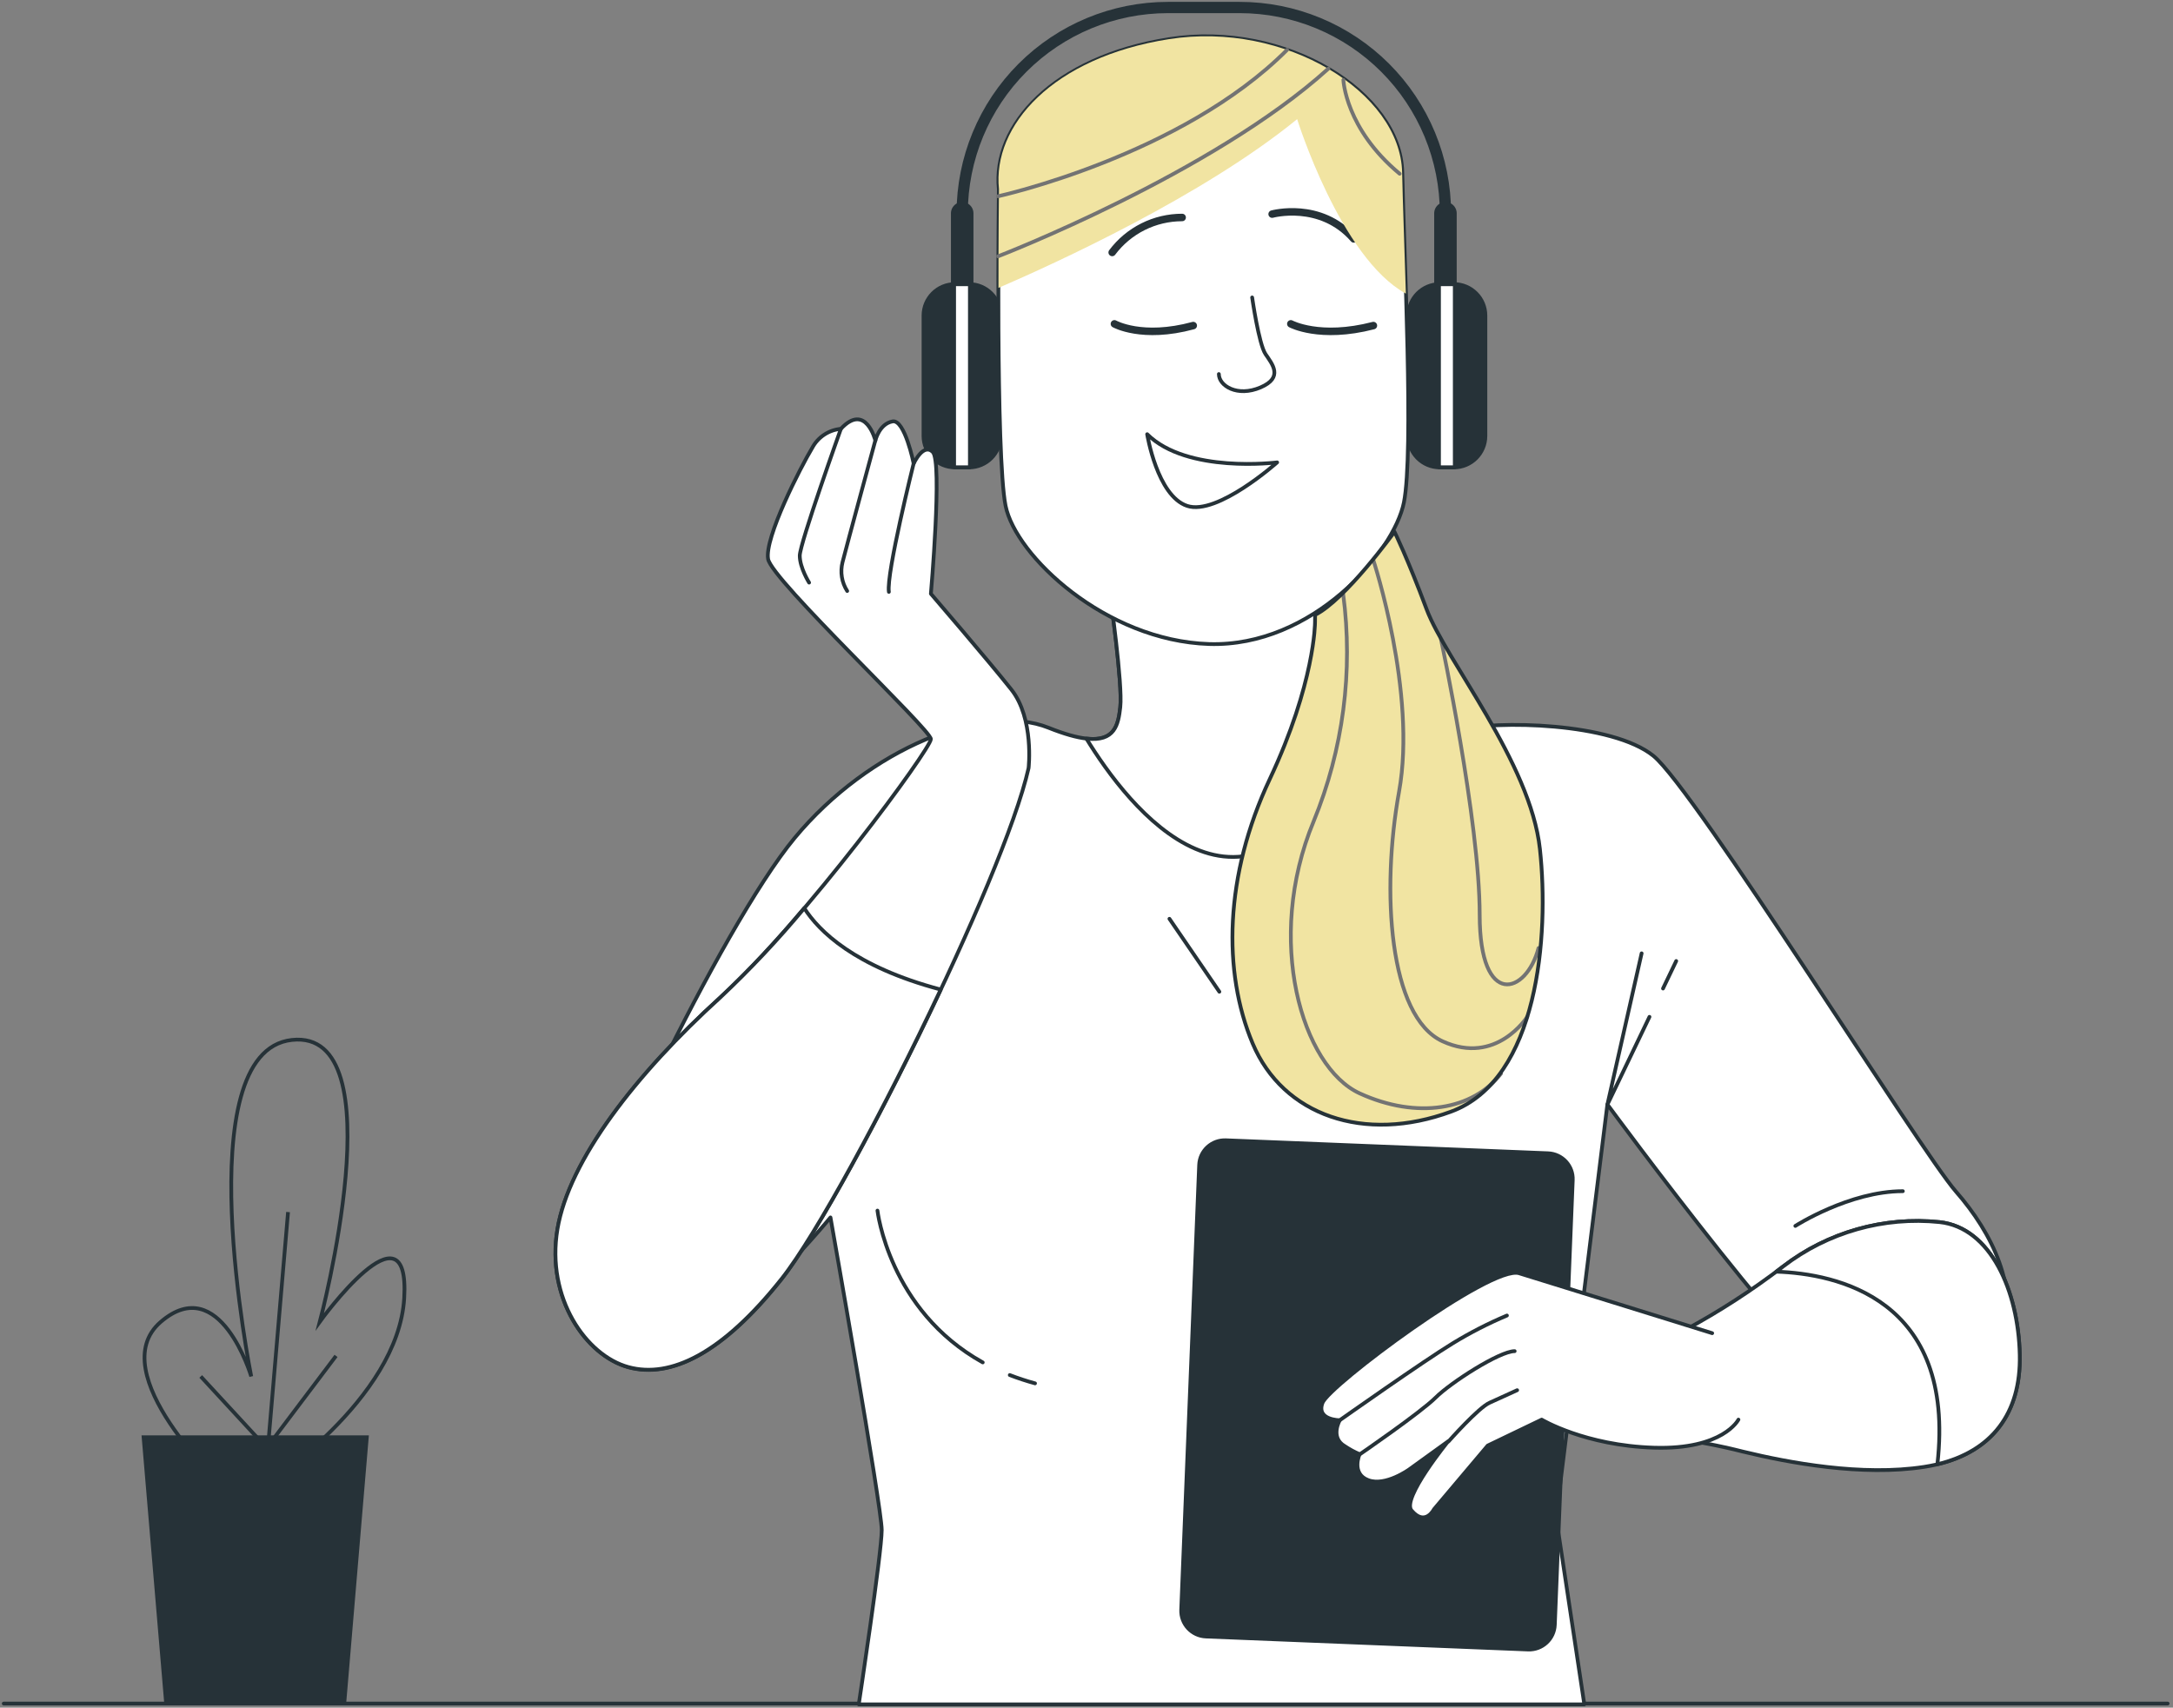 <svg width="579" height="455" viewBox="0 0 579 455" fill="none" xmlns="http://www.w3.org/2000/svg">
<rect x="0" y="0" width="579" height="455" fill="#808080" stroke="none"/>
<path d="M1 453.909H577.577" stroke="#263238" stroke-linecap="round" stroke-linejoin="round"/>
<path d="M59.472 395.992C59.472 395.992 27.057 365.758 42.841 352.208C58.626 338.657 66.941 366.75 66.941 366.75C66.941 366.75 49.491 280.225 77.755 277.092C106.02 273.959 85.225 352.155 85.225 352.155C85.225 352.155 109.325 318.788 107.699 345.902C106.073 373.016 70.273 395.992 70.273 395.992" stroke="#263238" stroke-miterlimit="10"/>
<path d="M75.389 390.48L53.483 366.75" stroke="#263238" stroke-miterlimit="10"/>
<path d="M70.828 392.317L76.751 322.952" stroke="#263238" stroke-miterlimit="10"/>
<path d="M69.903 387.294L89.535 361.277" stroke="#263238" stroke-miterlimit="10"/>
<path d="M98.286 382.455H37.712L43.767 453.909H92.231L98.286 382.455Z" fill="#263238"/>
<path d="M385.143 56.837C385.143 49.635 383.725 42.505 380.969 35.852C378.213 29.198 374.174 23.153 369.082 18.061C363.99 12.969 357.945 8.93 351.292 6.174C344.639 3.418 337.508 2 330.307 2H311.217C296.673 2 282.725 7.777 272.442 18.061C262.158 28.345 256.38 42.293 256.38 56.837" stroke="#263238" stroke-width="3" stroke-linecap="round" stroke-linejoin="round"/>
<path d="M385.143 97.448V56.837" stroke="#263238" stroke-width="6" stroke-linecap="round" stroke-linejoin="round"/>
<path d="M256.38 56.837V97.448" stroke="#263238" stroke-width="6" stroke-linecap="round" stroke-linejoin="round"/>
<path d="M295.763 158.379C295.763 158.379 299.187 182.294 298.499 188.442C297.812 194.589 296.45 200.736 279.37 193.902C262.29 187.067 231.553 199.375 211.737 223.276C191.92 247.178 154.362 327.12 154.362 336.678C154.362 346.236 161.871 359.152 175.514 361.267C189.157 363.382 221.281 324.383 221.281 324.383C221.281 324.383 234.938 401.575 234.938 407.669C234.938 413.763 228.817 454.124 228.817 454.124H422.146L414.624 404.258L428.293 294.268C428.293 294.268 484.994 371.459 497.289 374.91C509.583 378.36 528.713 372.173 533.498 357.83C538.284 343.486 530.762 328.455 521.19 317.522C511.619 306.589 451.521 210.268 440.548 201.397C429.576 192.527 398.879 191.826 387.946 194.563C377.013 197.299 358.571 201.397 353.786 198.661C349 195.924 349.013 169.973 353.786 158.353C353.825 158.379 312.156 169.312 295.763 158.379Z" fill="white" stroke="#263238" stroke-linecap="round" stroke-linejoin="round"/>
<path d="M269.058 366.383C271.262 367.233 273.508 367.97 275.787 368.591" stroke="#263238" stroke-linecap="round" stroke-linejoin="round"/>
<path d="M233.801 322.559C233.801 322.559 236.841 349.104 261.854 363.012" stroke="#263238" stroke-linecap="round" stroke-linejoin="round"/>
<path d="M311.6 244.812L324.899 264.245" stroke="#263238" stroke-linecap="round" stroke-linejoin="round"/>
<path d="M443.113 263.386L446.629 256.062" stroke="#263238" stroke-linecap="round" stroke-linejoin="round"/>
<path d="M437.415 254.013L428.293 294.321L439.504 270.935" stroke="#263238" stroke-linecap="round" stroke-linejoin="round"/>
<path d="M478.371 326.644C478.371 326.644 492.807 317.39 507.018 317.39" stroke="#263238" stroke-linecap="round" stroke-linejoin="round"/>
<path d="M448.996 354.366C458.15 349.417 466.899 343.749 475.158 337.418C487.023 328.311 501.923 324.092 516.801 325.626C530.431 327.093 537.807 344.041 538.164 361.002C538.521 377.964 529.32 388.262 512.742 390.84C496.164 393.418 476.625 389.743 464.476 386.795C458.046 385.161 451.52 383.93 444.937 383.106C444.937 383.106 429.099 358.781 448.996 354.366Z" fill="white" stroke="#263238" stroke-linecap="round" stroke-linejoin="round"/>
<path d="M538.165 361.002C537.808 344.041 530.431 327.093 516.801 325.626C501.924 324.092 487.023 328.311 475.158 337.418L473.308 338.832C489.172 339.374 521.243 345.852 516.22 390.152C530.603 386.702 538.509 376.721 538.165 361.002Z" fill="white" stroke="#263238" stroke-linecap="round" stroke-linejoin="round"/>
<path d="M295.762 158.379C295.762 158.379 299.186 182.294 298.499 188.442C297.983 193.055 297.084 197.696 289.47 196.797C300.363 214.604 331.998 256.406 361.519 199.441C358.082 199.652 355.305 199.441 353.825 198.621C349.052 195.884 349.052 169.934 353.825 158.313C353.825 158.379 312.155 169.312 295.762 158.379Z" fill="white" stroke="#263238" stroke-linecap="round" stroke-linejoin="round"/>
<path d="M258.218 75.701H254.45C249.821 75.701 246.068 79.454 246.068 84.083V116.155C246.068 120.784 249.821 124.536 254.45 124.536H258.218C262.847 124.536 266.599 120.784 266.599 116.155V84.083C266.599 79.454 262.847 75.701 258.218 75.701Z" fill="#263238" stroke="#263238" stroke-linecap="round" stroke-linejoin="round"/>
<path d="M258.43 75.741C258.126 75.741 257.808 75.741 257.491 75.741H255.164C254.847 75.741 254.543 75.741 254.226 75.741V124.497C254.543 124.497 254.847 124.497 255.164 124.497H257.491C257.808 124.497 258.126 124.497 258.43 124.497V75.741Z" fill="white" stroke="#263238" stroke-linecap="round" stroke-linejoin="round"/>
<path d="M387.404 75.701H383.636C379.007 75.701 375.255 79.454 375.255 84.083V116.155C375.255 120.784 379.007 124.536 383.636 124.536H387.404C392.033 124.536 395.786 120.784 395.786 116.155V84.083C395.786 79.454 392.033 75.701 387.404 75.701Z" fill="#263238" stroke="#263238" stroke-linecap="round" stroke-linejoin="round"/>
<path d="M387.628 75.741C387.324 75.741 387.007 75.741 386.69 75.741H384.363C384.046 75.741 383.728 75.741 383.424 75.741V124.497C383.728 124.497 384.046 124.497 384.363 124.497H386.69C387.007 124.497 387.324 124.497 387.628 124.497V75.741Z" fill="white" stroke="#263238" stroke-linecap="round" stroke-linejoin="round"/>
<path d="M224.057 114.264C222.457 114.409 220.919 114.952 219.582 115.843C218.245 116.735 217.152 117.946 216.403 119.367C213.336 124.47 203.646 143.348 204.664 148.967C205.682 154.585 248.039 194.378 248.039 196.929C248.039 199.48 214.367 245.407 191.906 265.818C169.446 286.23 151.599 309.18 148.532 327.556C145.465 345.932 156.186 361.227 167.423 364.294C178.66 367.361 192.422 360.725 208.233 340.815C224.044 320.906 267.432 234.17 274.069 204.649C274.069 204.649 275.589 191.429 269.468 183.722C263.347 176.015 248.039 158.208 248.039 158.208C248.039 158.208 251.106 123.003 248.554 120.451C246.003 117.9 243.451 123.518 243.451 123.518C243.451 123.518 241.085 111.713 237.833 112.281C234.277 112.916 233.245 117.384 233.245 117.384C233.245 117.384 230.694 107.112 224.057 114.264Z" fill="white" stroke="#263238" stroke-linecap="round" stroke-linejoin="round"/>
<path d="M243.451 123.452C243.451 123.452 236.128 152.761 236.841 157.705" stroke="#263238" stroke-linecap="round" stroke-linejoin="round"/>
<path d="M233.245 117.318C233.245 117.318 225.485 145.82 224.494 149.786C224.164 151.084 224.104 152.435 224.317 153.756C224.531 155.077 225.014 156.34 225.736 157.467" stroke="#263238" stroke-linecap="round" stroke-linejoin="round"/>
<path d="M224.057 114.264C224.057 114.264 213.098 144.829 213.098 148.054C213.098 151.28 215.583 155.233 215.583 155.233" stroke="#263238" stroke-linecap="round" stroke-linejoin="round"/>
<path d="M214.301 241.983C207.325 250.361 199.847 258.308 191.906 265.779C169.432 286.177 151.599 309.14 148.532 327.516C145.465 345.892 156.186 361.187 167.423 364.254C178.66 367.321 192.422 360.685 208.233 340.776C217.342 329.327 235.559 295.748 250.656 263.663C227.653 257.556 218.161 248.037 214.301 241.983Z" fill="white" stroke="#263238" stroke-linecap="round" stroke-linejoin="round"/>
<path d="M266.15 50.398C266.15 50.398 265.264 121.429 267.935 134.755C270.605 148.081 294.573 170.714 322.137 171.599C349.7 172.485 371.421 147.182 374.078 133.856C376.735 120.531 374.078 67.267 373.642 45.956C373.206 24.646 342.562 5.556 311.508 10.434C280.454 15.312 264.379 33.517 266.15 50.398Z" fill="white"/>
<path d="M266.15 50.398C266.15 50.398 265.264 121.429 267.935 134.755C270.605 148.081 294.573 170.714 322.137 171.599C349.7 172.485 371.421 147.182 374.078 133.856C376.735 120.531 374.078 67.267 373.642 45.956C373.206 24.646 342.562 5.556 311.508 10.434C280.454 15.312 264.379 33.517 266.15 50.398Z" stroke="#263238" stroke-linecap="round" stroke-linejoin="round"/>
<path d="M333.638 79.258C333.638 79.258 335.41 91.684 337.194 94.342C338.979 96.999 342.073 100.568 335.872 103.225C329.672 105.883 324.768 102.776 324.768 99.669" stroke="#263238" stroke-linecap="round" stroke-linejoin="round"/>
<path d="M340.3 123.201C340.3 123.201 316.319 126.268 305.664 115.692C305.664 115.692 308.308 132.125 316.319 134.795C324.331 137.466 340.3 123.201 340.3 123.201Z" fill="white" stroke="#263238" stroke-linecap="round" stroke-linejoin="round"/>
<path d="M296.942 86.292C296.942 86.292 304.292 90.468 317.942 86.751" stroke="#263238" stroke-width="2" stroke-linecap="round" stroke-linejoin="round"/>
<path d="M343.942 86.292C343.942 86.292 351.636 90.468 365.942 86.751" stroke="#263238" stroke-width="2" stroke-linecap="round" stroke-linejoin="round"/>
<path d="M296.345 67.267C298.515 64.373 301.329 62.024 304.564 60.406C307.8 58.788 311.368 57.947 314.985 57.947" stroke="#263238" stroke-width="2" stroke-linecap="round" stroke-linejoin="round"/>
<path d="M338.966 57.048C338.966 57.048 351.842 53.505 360.726 63.658" stroke="#263238" stroke-width="2" stroke-linecap="round" stroke-linejoin="round"/>
<path d="M345.629 31.745C345.629 31.745 357.13 68.682 374.594 78.227C374.21 65.562 373.761 53.664 373.602 45.956C373.153 24.646 342.522 5.556 311.468 10.434C280.414 15.312 264.405 33.517 266.177 50.398C266.177 50.398 266.031 61.992 266.044 76.706C281.036 70.242 320.511 52.236 345.629 31.745Z" fill="#F1E4A2"/>
<path d="M265.942 68.292C265.942 68.292 323.066 46.262 353.942 18.292" stroke="#737373" stroke-linecap="round" stroke-linejoin="round"/>
<path d="M265.942 52.292C265.942 52.292 314.77 41.558 342.942 13.292" stroke="#737373" stroke-linecap="round" stroke-linejoin="round"/>
<path d="M357.942 21.292C357.942 21.292 358.478 34.302 372.942 46.292" stroke="#737373" stroke-linecap="round" stroke-linejoin="round"/>
<path d="M350.388 165.857C350.388 165.857 350.388 181.959 338.318 207.619C326.248 233.279 325.732 258.939 333.783 278.055C341.834 297.171 363.476 304.733 386.663 296.18C409.851 287.627 412.826 249.381 410.314 226.233C407.802 203.085 385.196 175.917 380.119 162.327C375.043 148.737 371.566 141.704 371.566 141.704C371.566 141.704 358.478 159.816 350.414 163.834L350.388 165.857Z" fill="#F1E4A2"/>
<path d="M357.893 158.292C360.606 178.825 357.889 199.712 350.016 218.861C336.875 250.481 346.946 284.301 362.282 291.322C377.617 298.343 392.497 295.722 399.942 286.056" stroke="#737373" stroke-linecap="round" stroke-linejoin="round"/>
<path d="M365.942 149.292C365.942 149.292 377.558 184.523 372.779 210.952C368 237.381 370.048 270.914 384.394 277.459C398.74 284.005 406.942 270.914 406.942 270.914" stroke="#737373" stroke-linecap="round" stroke-linejoin="round"/>
<path d="M383.942 170.292C383.942 170.292 394.266 218.709 394.266 243.797C394.266 268.885 406.735 264.933 409.942 252.606" stroke="#737373" stroke-linecap="round" stroke-linejoin="round"/>
<path d="M350.388 165.857C350.388 165.857 350.388 181.959 338.318 207.619C326.248 233.279 325.732 258.939 333.783 278.055C341.834 297.171 363.476 304.733 386.663 296.18C409.851 287.627 412.826 249.381 410.314 226.233C407.802 203.085 385.196 175.917 380.119 162.327C375.043 148.737 371.566 141.704 371.566 141.704C371.566 141.704 358.478 159.816 350.414 163.834L350.388 165.857Z" stroke="#263238" stroke-linecap="round" stroke-linejoin="round"/>
<path d="M412.483 307.286L326.649 303.824C322.863 303.671 319.67 306.616 319.517 310.403L314.736 428.916C314.583 432.702 317.529 435.896 321.315 436.048L407.149 439.511C410.935 439.664 414.128 436.718 414.281 432.932L419.062 314.418C419.215 310.632 416.269 307.439 412.483 307.286Z" fill="#263238" stroke="#263238" stroke-linecap="round" stroke-linejoin="round"/>
<path d="M456.214 355.225C456.214 355.225 412.271 341.556 404.775 339.255C397.279 336.955 354.103 369.199 352.384 373.799C350.666 378.4 356.985 378.413 356.985 378.413C356.985 378.413 354.341 383.014 358.307 385.314C359.557 386.156 360.885 386.878 362.273 387.469C362.273 387.469 359.972 392.651 364.573 394.383C369.174 396.115 375.519 391.501 375.519 391.501L385.884 384.018C385.884 384.018 373.43 399.261 376.088 402.447C379.75 406.81 382.09 402.13 382.09 402.13L396.407 385.169L410.79 378.255C410.79 378.255 422.305 385.169 440.733 385.737C459.162 386.306 463.207 378.255 463.207 378.255" fill="white"/>
<path d="M456.214 355.225C456.214 355.225 412.271 341.556 404.775 339.255C397.279 336.955 354.103 369.199 352.384 373.799C350.666 378.4 356.985 378.413 356.985 378.413C356.985 378.413 354.341 383.014 358.307 385.314C359.557 386.156 360.885 386.878 362.273 387.469C362.273 387.469 359.972 392.651 364.573 394.383C369.174 396.115 375.519 391.501 375.519 391.501L385.884 384.018C385.884 384.018 373.43 399.261 376.088 402.447C379.75 406.81 382.09 402.13 382.09 402.13L396.407 385.169L410.79 378.255C410.79 378.255 422.305 385.169 440.733 385.737C459.162 386.306 463.207 378.255 463.207 378.255" stroke="#263238" stroke-linecap="round" stroke-linejoin="round"/>
<path d="M362.365 387.469C362.365 387.469 378.506 376.39 382.525 372.385C386.544 368.379 399.566 360.011 403.585 360.011" stroke="#263238" stroke-linecap="round" stroke-linejoin="round"/>
<path d="M385.976 384.058C385.976 384.058 393.908 375.095 396.896 373.76C399.884 372.424 404.246 370.415 404.246 370.415" stroke="#263238" stroke-linecap="round" stroke-linejoin="round"/>
<path d="M356.985 378.413C356.985 378.413 379.459 362.549 387.153 357.882C391.754 355.075 396.557 352.613 401.523 350.519" stroke="#263238" stroke-linecap="round" stroke-linejoin="round"/>
</svg>
